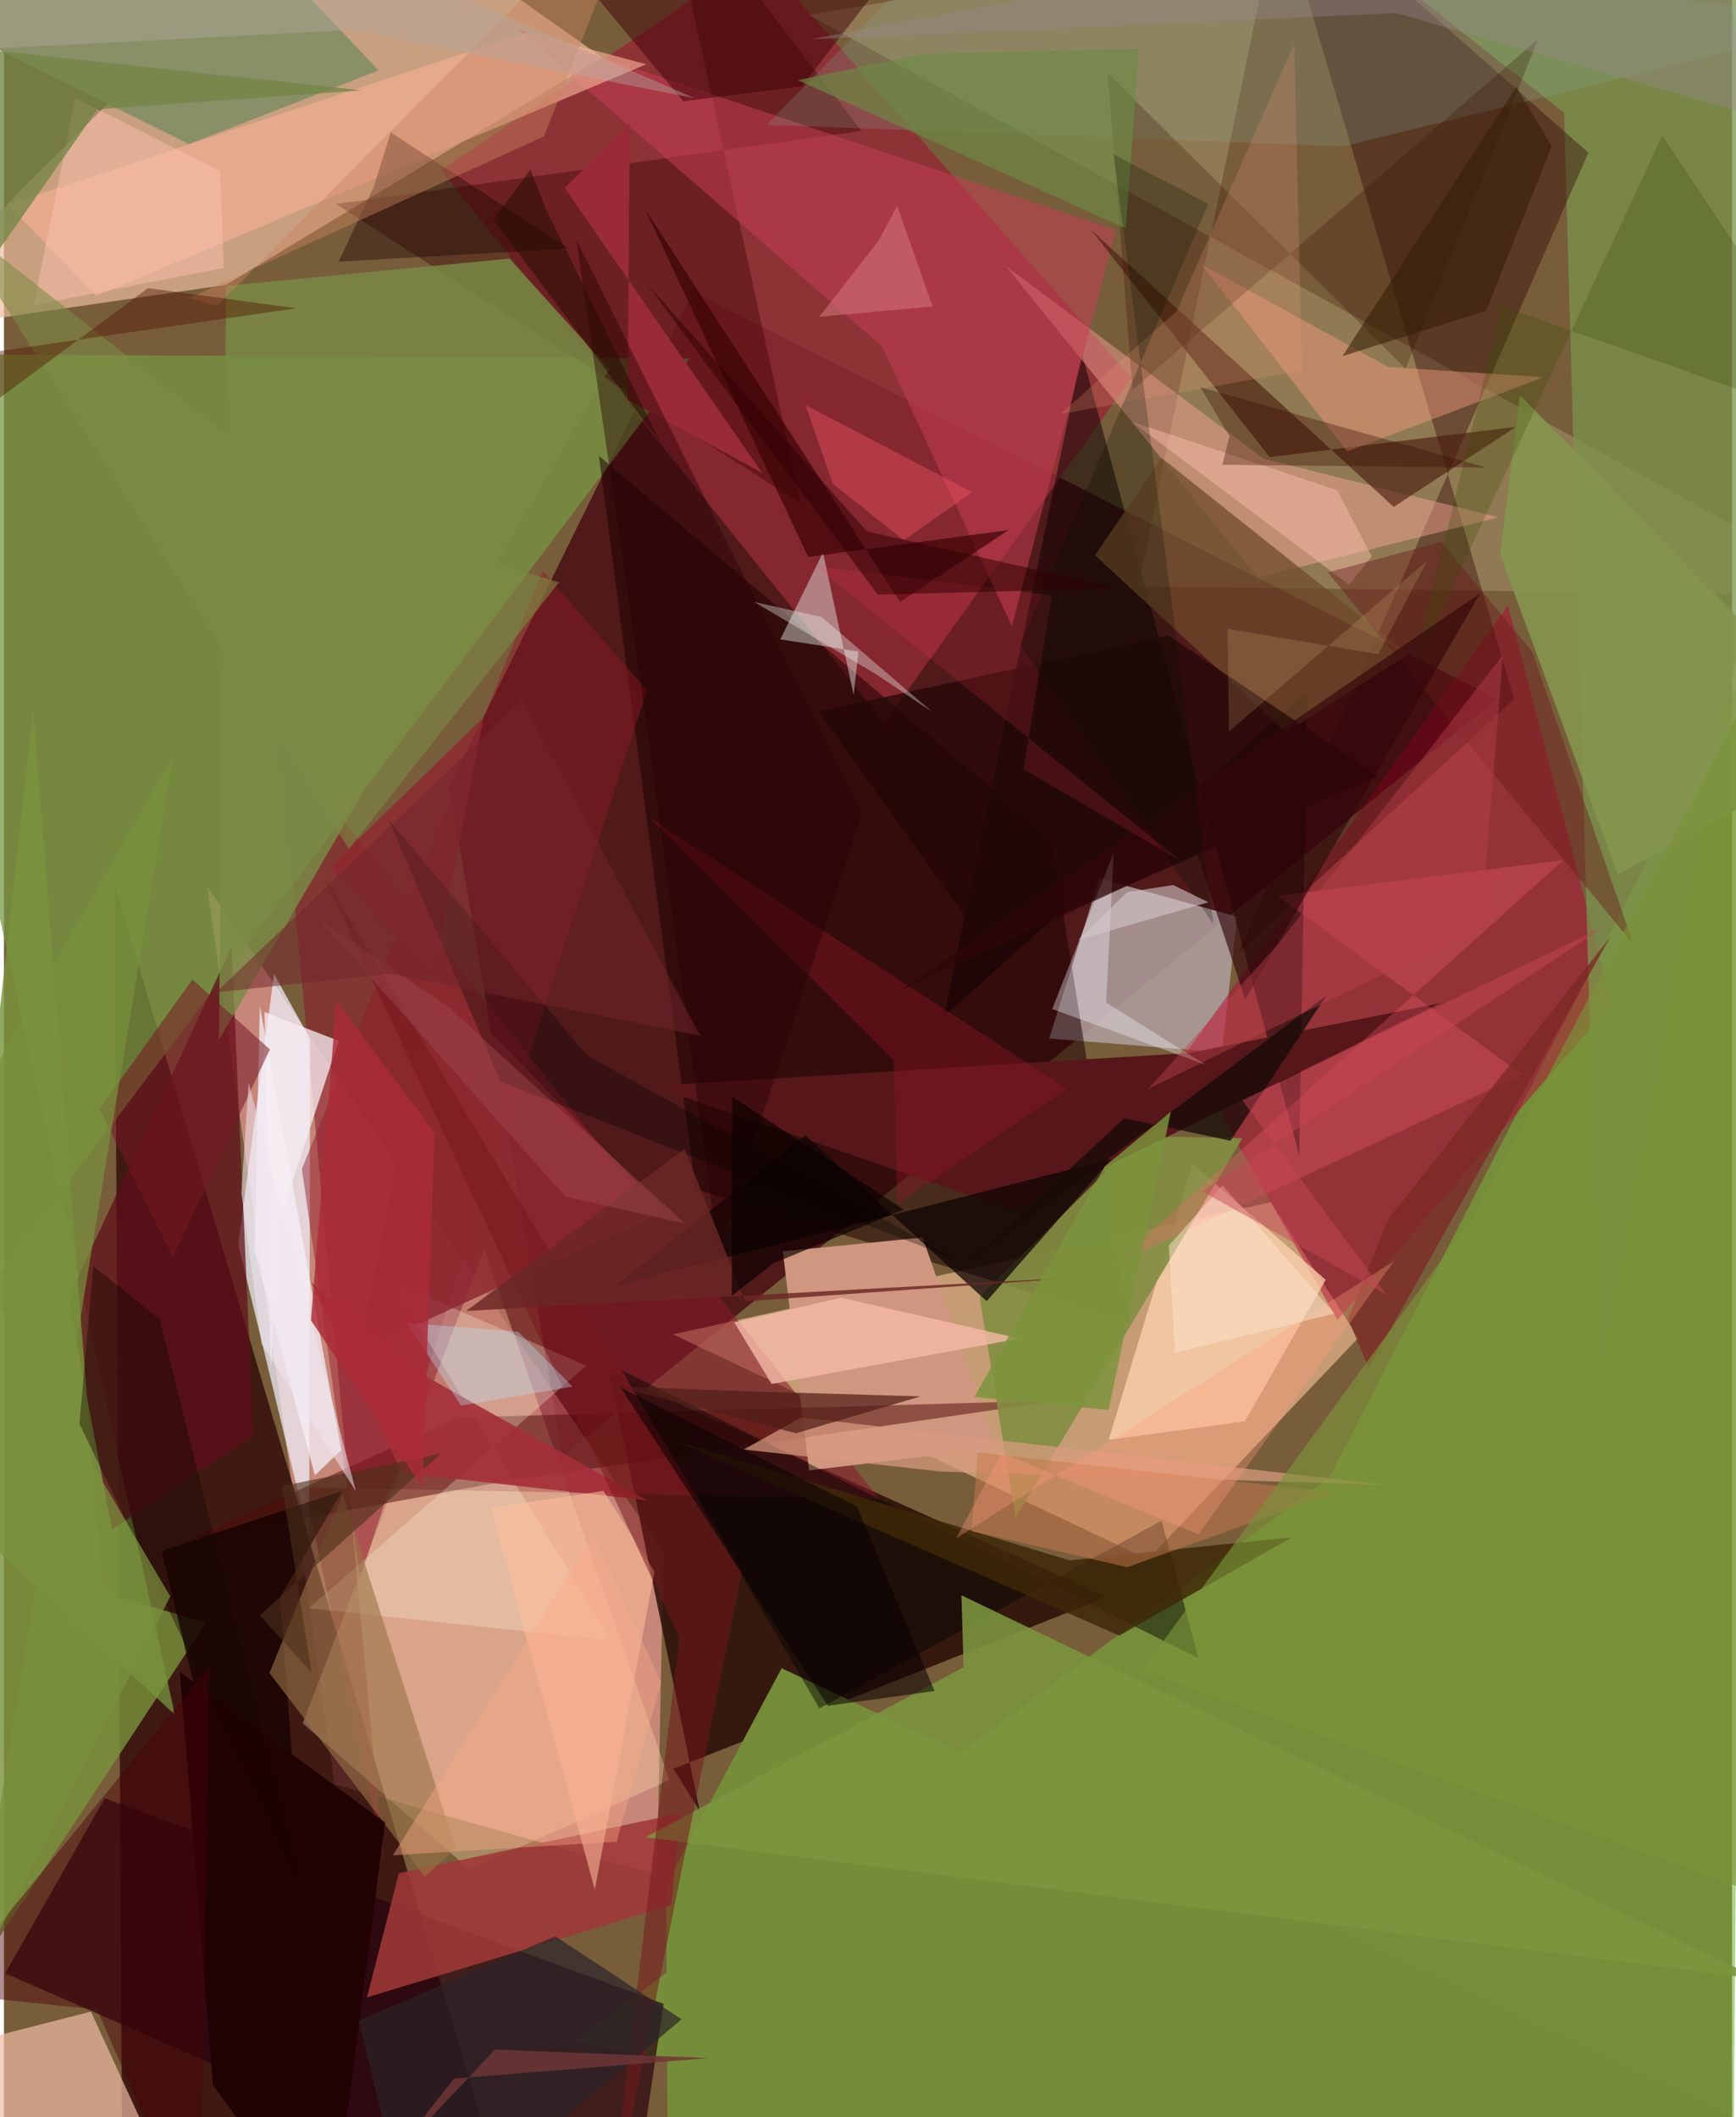 <svg xmlns="http://www.w3.org/2000/svg" width="228" height="278" viewBox="0 0 836 1024"><path fill="#785d3b" d="M0 0h836v1024H0z"/><path fill="#440311" fill-opacity=".757" d="M333.42 141.137L215.558 380.291l54.632 324.067L722.3 338.102z"/><path fill="#f8a2a1" fill-opacity=".604" d="M319.037 750.683L98.35 428.79 159.956 863l155.982 43.926z"/><path fill="#2a0004" fill-opacity=".722" d="M248.092 1083.083L53.515 427.69l3.774 636.842 15.925 1.556z"/><path fill="#fdc99d" fill-opacity=".588" d="M655.205 647.085L553.387 754.173l-229.72-108.786 289.263-63.872z"/><path fill="#edbd9e" fill-opacity=".682" d="M162.091-62L-62 162.429l169.35-24.631L289.375 27.78z"/><path fill="#2e1009" fill-opacity=".882" d="M336.523 875.76l-43.537-212.013 240.552 108.661-209.674 83.12z"/><path fill="#891b2b" fill-opacity=".549" d="M423.414 724.955l-277.892-5.643 37.906 179.44-50.184-540.89z"/><path fill="#76b239" fill-opacity=".573" d="M641.254 714.382l200.99-389.606L836.435 1086l-560.708-98.401z"/><path fill="#ad9c9b" fill-opacity=".882" d="M589.21 509.039l7.41-65.638-66.665-18.544-24.283 77.404z"/><path fill="#912a34" fill-opacity=".82" d="M211.513 82.451L425.907 349.67 545.51 182.842 364.64-22.062z"/><path fill="#769942" fill-opacity=".729" d="M-62 695.317l393.62-521.87-393.62-2.3 144.684 658.2z"/><path fill="#1e0000" fill-opacity=".529" d="M506.611 405.655L287.817 220.478l46.675 354.634 209.824 64.764z"/><path fill="#f1f2ff" fill-opacity=".706" d="M113.372 601.97l34.286 141.965.42-241.466-17.43-31.37z"/><path fill="#ebefb1" fill-opacity=".204" d="M548.833 283.612L898 288.032 389.294 7.209l224.17-37.368z"/><path fill="#27020e" fill-opacity=".686" d="M301.73 1086L.58 954.42l48.192-84.704 270.358 99.452z"/><path fill="#b70034" fill-opacity=".455" d="M777.924 485.327l-132.83 153.016-73.21-129.07 155.719-216.438z"/><path fill="#ffdeaa" fill-opacity=".341" d="M232.357 604.187l89.62 256.8-96.758 43.215-80.674-70.698z"/><path fill="#ffd3b2" fill-opacity=".733" d="M639.431 618.994l-64.438-56.167L534.428 696.4l65.914-8.932z"/><path fill="#7a944c" fill-opacity=".753" d="M772.01 668.873L898 .155 607.479-62l147.28 116.545z"/><path fill="#d09781" fill-opacity=".996" d="M376.797 605.244l12.7 105.94 90.554-10.894-35.632-101.748z"/><path fill="#898f67" d="M103.225-48.143l78.027 82.175-91.744 35.672L-62-5.452z"/><path fill="#2a0100" fill-opacity=".38" d="M730.63 338.197L612.561-62 766.487 73.836 597.376 460.654z"/><path fill="#eebba3" fill-opacity=".698" d="M42.067 972.936L-62 999.607v69.253L93.903 1086z"/><path fill="#500809" fill-opacity=".498" d="M88.757 745.028l131.165-59.412 290.477-8.278-268.985 39.225z"/><path fill="#828d41" fill-opacity=".894" d="M472.018 627.418l78.244-77.853 48.91.893-109.78 183.761z"/><path fill="#0d0000" fill-opacity=".514" d="M454.773 491.65l175.71-157.646-3.878 224.662-105.167-387.88z"/><path fill="#57161a" d="M694.991 485.181L489.046 585.808 313.62 525.26l259.878-15.986z"/><path fill="#f8a598" fill-opacity=".459" d="M606.499 279.361L484.745 128.707l124.823 93.2 113.374 28.32z"/><path fill="#360000" fill-opacity=".376" d="M318.637-62l96.285 125.353L160.625 98.67l224.916 144.986z"/><path fill="#758d39" fill-opacity=".992" d="M376.222 806.863l-55.9 104.802L321.351 1086l541.376-49.629z"/><path fill="#c54053" fill-opacity=".529" d="M425.022 167.816l62.566 135.065 50.285-191.635-289.274-97.192z"/><path fill="#5e0f1a" fill-opacity=".725" d="M52.247 739.756l68.44-45.251-10.57-236.584L31.13 627.832z"/><path fill="#9f3838" fill-opacity=".882" d="M191.04 906.034l-15.413 60.033 147.156-44.63 4.445-44.453z"/><path fill="#040500" fill-opacity=".463" d="M560.01 735.453l-165.511 90.83-95.663-163.647 279.013 139.376z"/><path fill="#79933c" fill-opacity=".808" d="M14.12 343.465L-62 1027.864l159.816-243.09-50.232-14.44z"/><path fill="#491d0d" fill-opacity=".631" d="M612.342 221.087l119.163-14.653-59.166 38.725L525.821 111.08z"/><path fill="#f4ae94" fill-opacity=".647" d="M44.664 143.181L1.73 98.925l251.089-83.281 57.94 15.433z"/><path fill="#ecfdf7" fill-opacity=".416" d="M375.585 309.228l37.784 5.907-2.307 21.01-14.83-68.913z"/><path fill="#911a28" fill-opacity=".459" d="M260.622 276.039l50.404 57.787-138.692 429.522-28.21-197.956z"/><path fill="#160201" fill-opacity=".788" d="M133.569 772.548l30.132-51.46-87.41 29.005L157.013 1086z"/><path fill="#fff7e0" fill-opacity=".275" d="M281.722 660.488l-94.183-40.672 106.152 173.67-146.154-15.64z"/><path fill="#6f4b2b" fill-opacity=".741" d="M620.232 354.2l-92.38-85.653 32.094-47.126 119.416 95.019z"/><path fill="#110404" fill-opacity=".753" d="M387.735 549.112l-92.079 72.847 240.266-61.498-60.529 68.884z"/><path fill="#7c943f" fill-opacity=".882" d="M310.444 888.637l153.813-82.25-1.065-34.818 386.51 185.796z"/><path fill="#f7f1f9" fill-opacity=".737" d="M121.243 604.965l2.527-118.378 39.341 214.804-12.7 12.177z"/><path fill="#798b45" fill-opacity=".824" d="M244.504 125.054l48.433 53.415-188.944 324.538 3.467-364.761z"/><path fill="#82ac9b" fill-opacity=".216" d="M898 9.57L466.268-38.455l-97.315 98.803L647.95 70.755z"/><path fill="#fc9f86" fill-opacity=".431" d="M579.429 127.915l90.271 49.613 75.081 4.906-94.942 35.924z"/><path fill="#987246" fill-opacity=".604" d="M163.862 722.71l-35.43 86.429 75.195 98.556 14.875-13.79z"/><path fill="#ff6474" fill-opacity=".278" d="M754.429 416.004l-138.365 17.265 118.417 86.487-197.377 91.789z"/><path fill="#d99b7f" fill-opacity=".714" d="M452.63 711.684l-94.695-10.615 27.74-15.483 282.707 32.555z"/><path fill="#1d0400" fill-opacity=".4" d="M187.097 64.01l86.264 56.217-111.412 6.32 17.003-36.383z"/><path fill="#361400" fill-opacity=".275" d="M545.966 188.61L742.207 18.918 678.06 178.215 533.987 35.402z"/><path fill="#992b36" d="M301.706 193.292l65.122 35.458-95.58-137.831 31.543-31.5z"/><path fill="#220706" fill-opacity=".718" d="M664.493 375.33L475.34 458.09l-81.165-114.015 169.077-36.748z"/><path fill="#f4bba8" fill-opacity=".788" d="M353.265 639.543l18.114 29.85 119.912-21.977-86.2-19.754z"/><path fill="#8d2930" fill-opacity=".835" d="M171.962 653.412l147.825-67.67L157.4 419.563l74.817-72.788z"/><path fill="#390205" fill-opacity=".663" d="M485.998 256.352l-52.495 34.825L309.85 100.671l79.194 168.723z"/><path fill="#f7eef3" fill-opacity=".753" d="M132.993 591.227l28.958-87.787-35.9-13.916 2.994 173.702z"/><path fill="#170b08" fill-opacity=".769" d="M639.797 481.503L593.39 551.75l-51.469-10.901-76.19 71.03z"/><path fill="#501e17" fill-opacity=".71" d="M383.15 693.205l-87.678-22.674 71.527 2.623 76.454 2.22z"/><path fill="#84954d" fill-opacity=".898" d="M723.797 268.274l9.569-77.168L898 359.185l-117.28 63.657z"/><path fill="#a42f39" fill-opacity=".902" d="M191.986 658.956L148.62 620.19l43.947 92.245 118.545 13.206z"/><path fill="#ffbf9d" fill-opacity=".549" d="M290.02 721.065l-54.39 8.263 50.208 184.6 28.889-153.794z"/><path fill="#3d2808" fill-opacity=".835" d="M623.062 743.525l-83.473 47.537L322.91 696.27l192.475 58.422z"/><path fill="#3e0008" fill-opacity=".486" d="M246-50.26l82.676 99.249 57.31-7.235 39.5-50.896z"/><path fill="#ffc3b0" fill-opacity=".435" d="M650.743 282.793l10.914-13.699-16.669-31.994-99.395-33.189z"/><path fill="#f6f8ff" fill-opacity=".353" d="M533.208 484.908l47.954 30.01-74.05-26.88 29.772-75.747z"/><path fill="#6d8a45" fill-opacity=".663" d="M384.037 38.767l158.68 71.758 6.38-87.06-104.971 2.722z"/><path fill="#921827" fill-opacity=".388" d="M514.199 526.588L312.523 395.673l117.984 117.09 1.497 70.035z"/><path fill="#76161b" fill-opacity=".506" d="M326.789 791.947L154.443 423.31l202.595 336.638-65.8 326.051z"/><path fill="#eb967a" fill-opacity=".227" d="M567.222 150.62l56.954-129.356 3.785 157.927-116.956 21.118z"/><path fill="#200203" d="M101.04 1008.41L85.116 808.704l99.244 72.778L157.841 1086z"/><path fill="#c5794f" fill-opacity=".525" d="M471.179 702.444l-3.162 38.119 75.317 17.435 100.845-36.133z"/><path fill="#270003" fill-opacity=".424" d="M309.296 338.918l36.088 266.54 69.677-212.107-138.17-277.343z"/><path fill="#751823" fill-opacity=".545" d="M81.738 608.101L46.24 536.387l44.924-62.638 37.486 33.822z"/><path fill="#fa5a68" fill-opacity=".384" d="M387.753 195.88l80.653 42.145-33.097 23.263-34.324-27.358z"/><path fill="#69181a" fill-opacity=".42" d="M788.32 456.83l-48.936-141.487-44.082-53.232-54.913 14.731z"/><path fill="#bde3fa" fill-opacity=".349" d="M248.821 644.135l26.233 26.502-53.962 9.18-26.203-39.989z"/><path fill="#f1fef8" fill-opacity=".345" d="M362.936 291.125l59.059 35.038 27.16 18.268-53.591-45.983z"/><path fill="#394c00" fill-opacity=".259" d="M724.58 148.074l-43.393 178.045L802.22 65.479 898 209.213z"/><path fill="#2b2329" fill-opacity=".694" d="M171.573 977.296l95.118-40.782 61.114 40.134L198.2 1086z"/><path fill="#020001" fill-opacity=".298" d="M240.156 523.032L186.244 396.63l95.86 113.929 179.876 99.25z"/><path fill="#31060a" fill-opacity=".639" d="M433.018 479.448l281.215-192.61-113.72 196.656-23.318-70.705z"/><path fill="#cb835e" fill-opacity=".435" d="M261.207 65.993L89.729 144.119l13.45 3.818L311.68-62z"/><path fill="#ba424c" fill-opacity=".431" d="M616.614 456.417l-63.14 70.295 161.024-78.678 10.658-131.27z"/><path fill="#ffc6b2" fill-opacity=".427" d="M104.459 82.702L34.555 47.35 14.342 147.629l92.072-18.093z"/><path fill="#ff3d55" fill-opacity=".153" d="M506.993 287.99l-13.75 84.109 76.175 44.431L392.8 273.901z"/><path fill="#180501" fill-opacity=".408" d="M75.318 638.036l-32.08-25.765-6.708 76.32L143.765 912.57z"/><path fill="#0a0003" fill-opacity=".557" d="M450.2 817.878l-51.59 7.156-100.293-153.978 114.375 57.712z"/><path fill="#738545" fill-opacity=".776" d="M45.27 52.82L-62 205.922l24.766-184.979 210.35 22.764z"/><path fill="#341d05" fill-opacity=".561" d="M748.77 70.667l-31.688 79.584-69.536 22.017L731.69 42.085z"/><path fill="#071200" fill-opacity=".247" d="M585.055 446.885L536.8 74.72l45.813 23.798-90.927 213.376z"/><path fill="#7c2925" fill-opacity=".761" d="M777.18 453.052L669.449 590.036l-19.22 47.952 10.055 23.637z"/><path fill="#6b2725" fill-opacity=".816" d="M329.257 555.694l29.382 73.738 170.306-12.148-305.327 16.786z"/><path fill="#b2a8a2" fill-opacity=".416" d="M167.718 14.572L-49.15 25.729l137.318-84.8 246.053 106.6z"/><path fill="#d5c7ca" fill-opacity=".592" d="M582.695 436.401l-62.942 18.129 23.69-23.057 22.22-3.403z"/><path fill="#ff9e7d" fill-opacity=".325" d="M577.835 742.111l-95.275-39.355-21.883 41.24 211.746-133.949z"/><path fill="#4b3019" fill-opacity=".6" d="M211.326 703.139l-76.824 15.632 14.28 90.197-25.034-27.7z"/><path fill="#4a0107" fill-opacity=".443" d="M-29.401 964.16l74.43 7.783L94.872 1086 99.5 805.781z"/><path fill="#d6777e" fill-opacity=".537" d="M394.42 153.233l54.832-5.019-17.166-48.665-8.87 16.714z"/><path fill="#7b923a" fill-opacity=".651" d="M712.289 586.224L898 232.74l-2.977 700.214-344.357-125.243z"/><path fill="#98878e" fill-opacity=".376" d="M827.223-62l15.956 117.037-169.602-48.73-283.612 12.711z"/><path fill="#f7a986" fill-opacity=".424" d="M285.198 742.13l-97.032 155.19 108.274-6.558 21.47-77.086z"/><path fill="#aa2b38" fill-opacity=".816" d="M202.456 719.374l-53.929-80.783 12.303-154.545 47.487 63.883z"/><path fill="#efe5ee" fill-opacity=".537" d="M170.22 721.16l-45.616-71.2-9.775-72.937 3.545-53.307z"/><path fill="#7d8c45" fill-opacity=".576" d="M-27.361 103.906l194.27 306.75 101.623-129.043-112.061-33.212z"/><path fill="#ffe3cb" fill-opacity=".506" d="M566.495 654.248l77.255-18.926-54.272-62.038-25.914 29.144z"/><path fill="#501600" fill-opacity=".427" d="M69.708 139.35L-62 236.848v-58.422l203.359-29.308z"/><path fill="#c64555" fill-opacity=".478" d="M579.626 576.2l89.117 49.905-69.697-93.917 175.311-84.074z"/><path fill="#390a00" fill-opacity=".345" d="M592.88 210.942l-14.084-23.625 138.624 38.881-127.994-1.424z"/><path fill="#300002" fill-opacity=".51" d="M538.963 284.57l-121.519-27.583-106.42-119.737 111.663 150.327z"/><path fill="#703636" fill-opacity=".824" d="M237.56 991.298l103.543 4.107-123.338 9.904-34.685 43.769z"/><path fill="#79903c" fill-opacity=".714" d="M-16.472 961.8l98.314-596.177-118.596 207.572 117.212 198.94z"/><path fill="#240d01" fill-opacity=".506" d="M254.694 81.994l-17.928 24.303 80.792 107.823-55.374-113.071z"/><path fill="#a04b4e" fill-opacity=".447" d="M214.674 486.776l114.93 105.06-58.063-13.104L152.176 444.34z"/><path fill="#71262b" fill-opacity=".518" d="M250.963 338.433l85.785 162.516-149.916-30.012-84.26 9.045z"/><path fill="#7d933d" fill-opacity=".827" d="M564.472 537.733l-31.864 26.339-63.184 111.58 64.99 6.31z"/><path fill="#fedd97" fill-opacity=".153" d="M664.8 316.407l-72.854-12.321.711 49.667 95.84-82.557z"/><path fill="#0b0001" fill-opacity=".663" d="M372.218 611.04l63-26.047-82.946-54.593-.163 96.393z"/></svg>